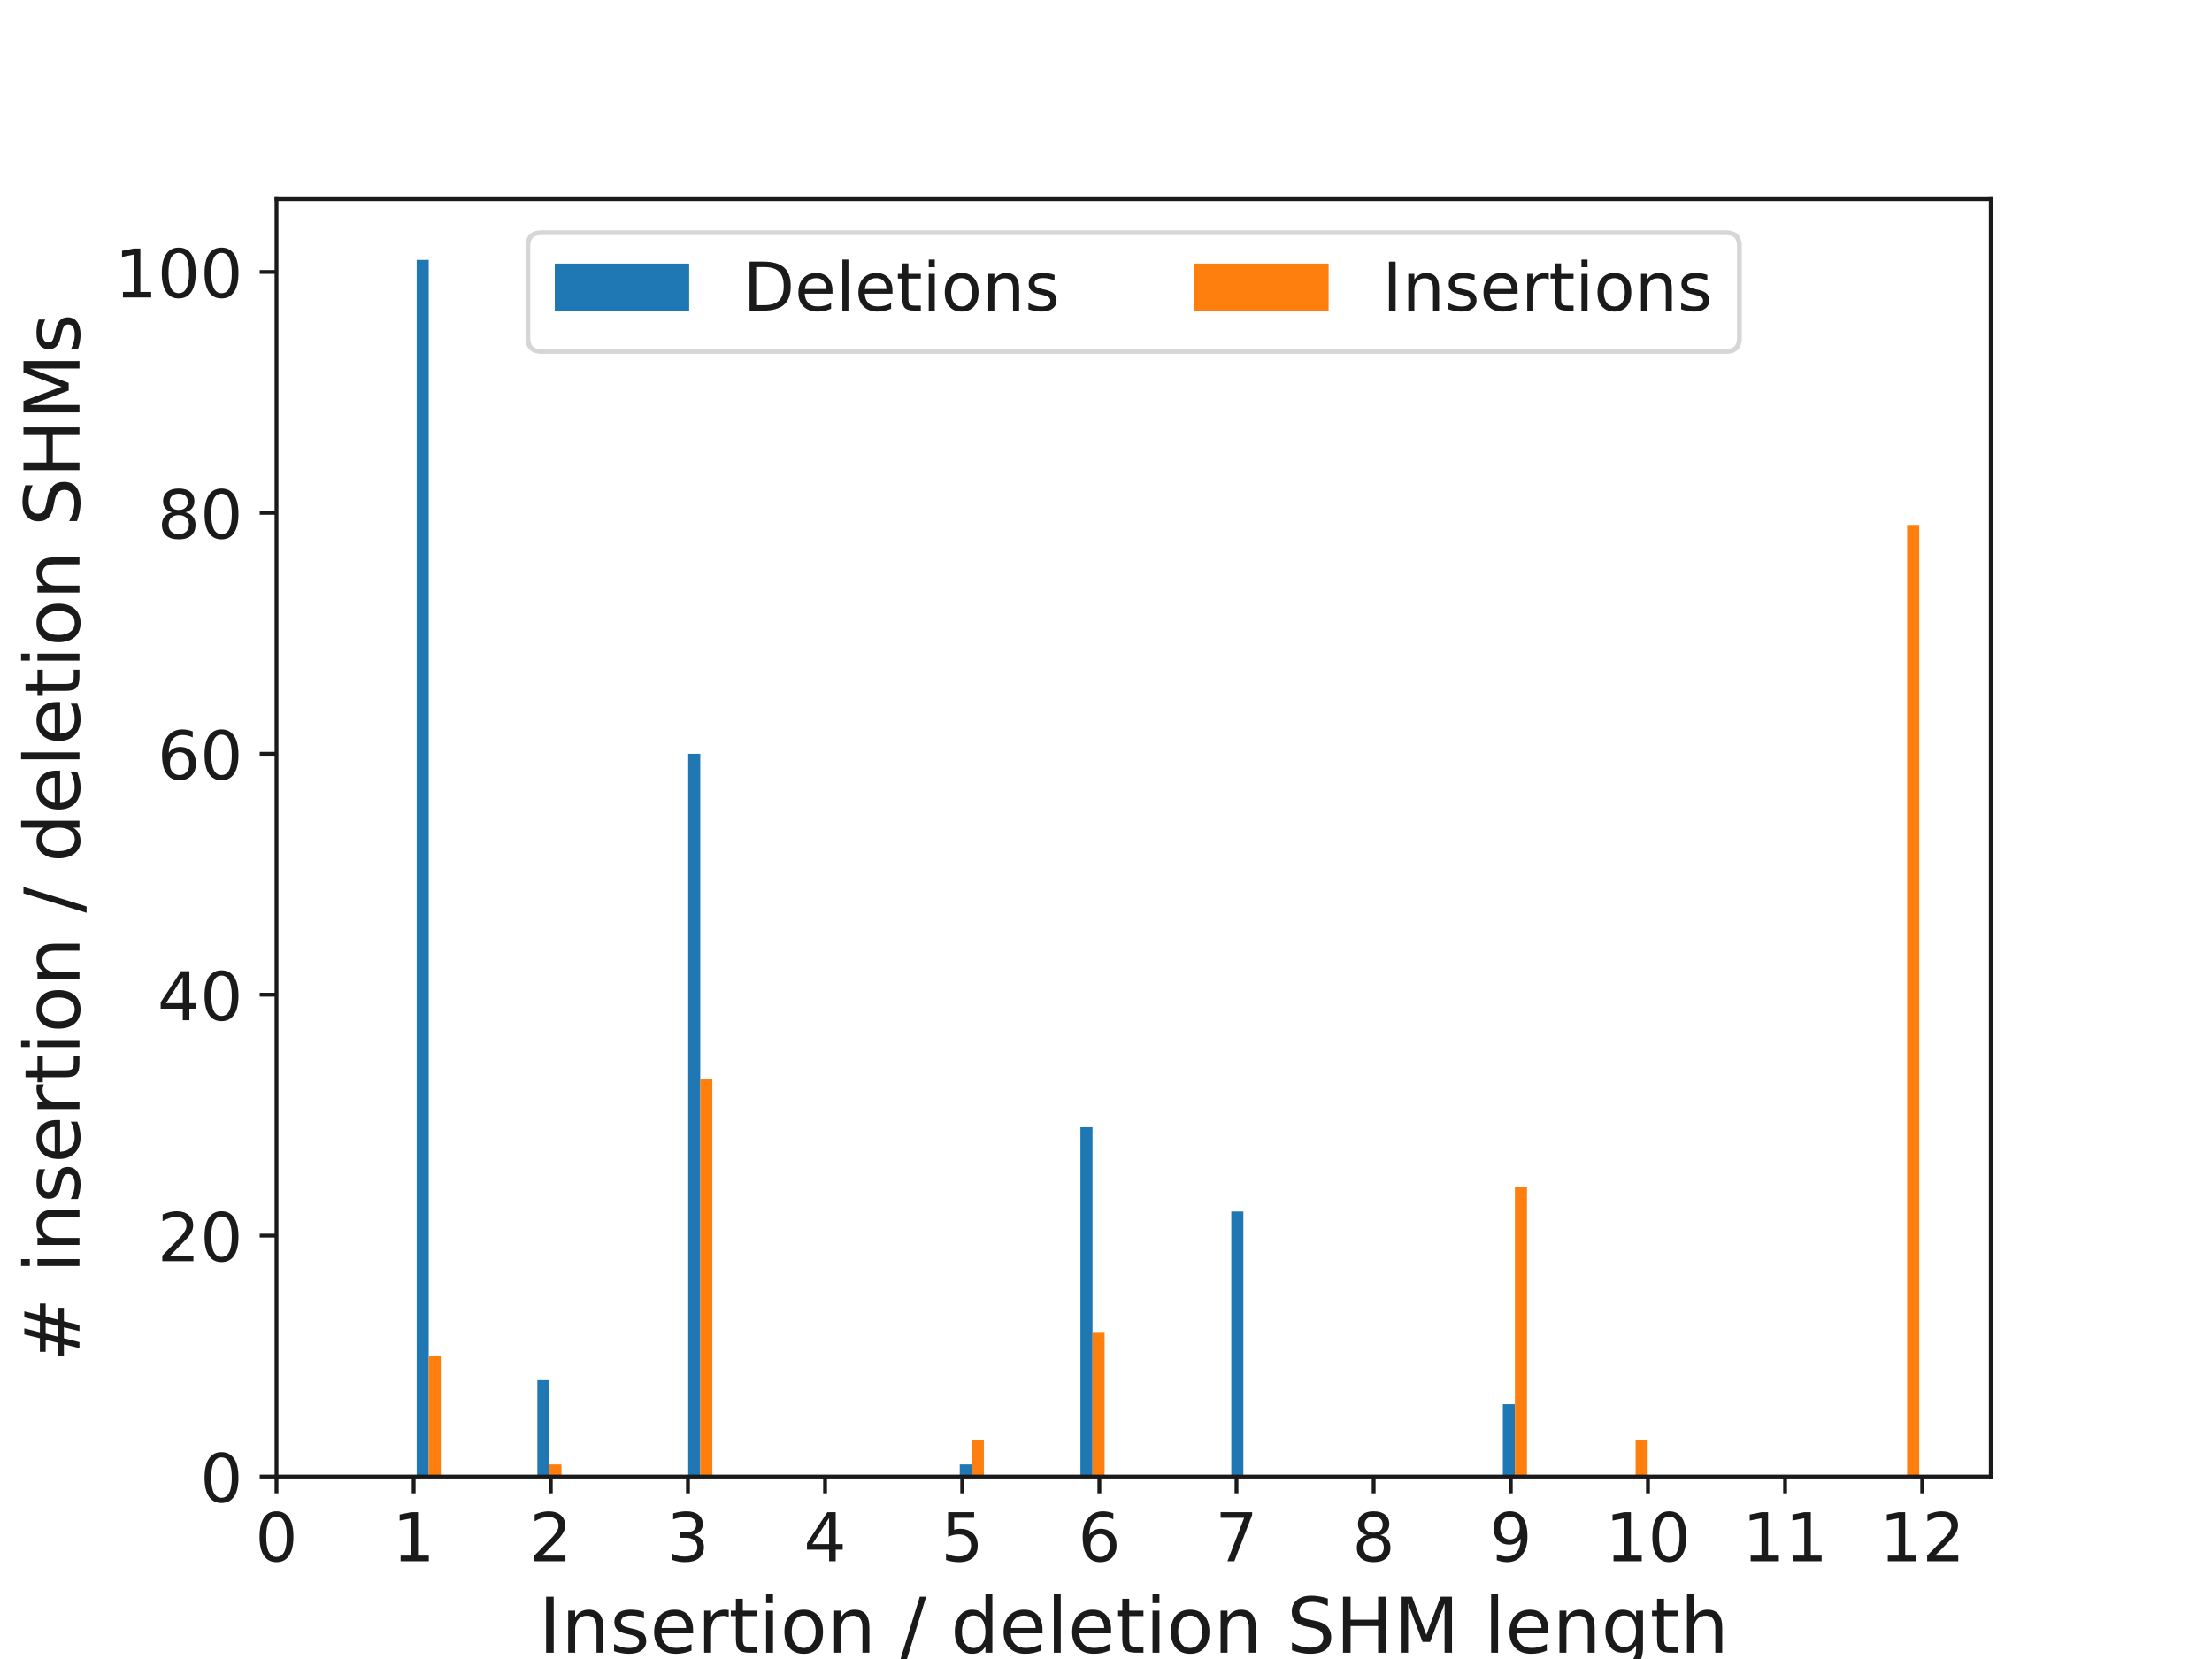 <?xml version="1.0" encoding="utf-8" standalone="no"?>
<!DOCTYPE svg PUBLIC "-//W3C//DTD SVG 1.1//EN"
  "http://www.w3.org/Graphics/SVG/1.1/DTD/svg11.dtd">
<!-- Created with matplotlib (http://matplotlib.org/) -->
<svg height="345.6pt" version="1.1" viewBox="0 0 460.8 345.6" width="460.8pt" xmlns="http://www.w3.org/2000/svg" xmlns:xlink="http://www.w3.org/1999/xlink">
 <defs>
  <style type="text/css">
*{stroke-linecap:butt;stroke-linejoin:round;}
  </style>
 </defs>
 <g id="figure_1">
  <g id="patch_1">
   <path d="M 0 345.6 
L 460.8 345.6 
L 460.8 0 
L 0 0 
z
" style="fill:#ffffff;"/>
  </g>
  <g id="axes_1">
   <g id="patch_2">
    <path d="M 57.6 307.584 
L 414.72 307.584 
L 414.72 41.472 
L 57.6 41.472 
z
" style="fill:#ffffff;"/>
   </g>
   <g id="patch_3">
    <path clip-path="url(#p16de347333)" d="M 86.798 307.584 
L 89.312 307.584 
L 89.312 54.144 
L 86.798 54.144 
z
" style="fill:#1f77b4;"/>
   </g>
   <g id="patch_4">
    <path clip-path="url(#p16de347333)" d="M 93.083 307.584 
L 95.598 307.584 
L 95.598 307.584 
L 93.083 307.584 
z
" style="fill:#1f77b4;"/>
   </g>
   <g id="patch_5">
    <path clip-path="url(#p16de347333)" d="M 99.369 307.584 
L 101.883 307.584 
L 101.883 307.584 
L 99.369 307.584 
z
" style="fill:#1f77b4;"/>
   </g>
   <g id="patch_6">
    <path clip-path="url(#p16de347333)" d="M 105.654 307.584 
L 108.168 307.584 
L 108.168 307.584 
L 105.654 307.584 
z
" style="fill:#1f77b4;"/>
   </g>
   <g id="patch_7">
    <path clip-path="url(#p16de347333)" d="M 111.939 307.584 
L 114.454 307.584 
L 114.454 287.51 
L 111.939 287.51 
z
" style="fill:#1f77b4;"/>
   </g>
   <g id="patch_8">
    <path clip-path="url(#p16de347333)" d="M 118.225 307.584 
L 120.739 307.584 
L 120.739 307.584 
L 118.225 307.584 
z
" style="fill:#1f77b4;"/>
   </g>
   <g id="patch_9">
    <path clip-path="url(#p16de347333)" d="M 124.51 307.584 
L 127.024 307.584 
L 127.024 307.584 
L 124.51 307.584 
z
" style="fill:#1f77b4;"/>
   </g>
   <g id="patch_10">
    <path clip-path="url(#p16de347333)" d="M 130.795 307.584 
L 133.309 307.584 
L 133.309 307.584 
L 130.795 307.584 
z
" style="fill:#1f77b4;"/>
   </g>
   <g id="patch_11">
    <path clip-path="url(#p16de347333)" d="M 137.081 307.584 
L 139.595 307.584 
L 139.595 307.584 
L 137.081 307.584 
z
" style="fill:#1f77b4;"/>
   </g>
   <g id="patch_12">
    <path clip-path="url(#p16de347333)" d="M 143.366 307.584 
L 145.88 307.584 
L 145.88 157.026 
L 143.366 157.026 
z
" style="fill:#1f77b4;"/>
   </g>
   <g id="patch_13">
    <path clip-path="url(#p16de347333)" d="M 149.651 307.584 
L 152.165 307.584 
L 152.165 307.584 
L 149.651 307.584 
z
" style="fill:#1f77b4;"/>
   </g>
   <g id="patch_14">
    <path clip-path="url(#p16de347333)" d="M 155.937 307.584 
L 158.451 307.584 
L 158.451 307.584 
L 155.937 307.584 
z
" style="fill:#1f77b4;"/>
   </g>
   <g id="patch_15">
    <path clip-path="url(#p16de347333)" d="M 162.222 307.584 
L 164.736 307.584 
L 164.736 307.584 
L 162.222 307.584 
z
" style="fill:#1f77b4;"/>
   </g>
   <g id="patch_16">
    <path clip-path="url(#p16de347333)" d="M 168.507 307.584 
L 171.021 307.584 
L 171.021 307.584 
L 168.507 307.584 
z
" style="fill:#1f77b4;"/>
   </g>
   <g id="patch_17">
    <path clip-path="url(#p16de347333)" d="M 174.792 307.584 
L 177.307 307.584 
L 177.307 307.584 
L 174.792 307.584 
z
" style="fill:#1f77b4;"/>
   </g>
   <g id="patch_18">
    <path clip-path="url(#p16de347333)" d="M 181.078 307.584 
L 183.592 307.584 
L 183.592 307.584 
L 181.078 307.584 
z
" style="fill:#1f77b4;"/>
   </g>
   <g id="patch_19">
    <path clip-path="url(#p16de347333)" d="M 187.363 307.584 
L 189.877 307.584 
L 189.877 307.584 
L 187.363 307.584 
z
" style="fill:#1f77b4;"/>
   </g>
   <g id="patch_20">
    <path clip-path="url(#p16de347333)" d="M 193.648 307.584 
L 196.163 307.584 
L 196.163 307.584 
L 193.648 307.584 
z
" style="fill:#1f77b4;"/>
   </g>
   <g id="patch_21">
    <path clip-path="url(#p16de347333)" d="M 199.934 307.584 
L 202.448 307.584 
L 202.448 305.075 
L 199.934 305.075 
z
" style="fill:#1f77b4;"/>
   </g>
   <g id="patch_22">
    <path clip-path="url(#p16de347333)" d="M 206.219 307.584 
L 208.733 307.584 
L 208.733 307.584 
L 206.219 307.584 
z
" style="fill:#1f77b4;"/>
   </g>
   <g id="patch_23">
    <path clip-path="url(#p16de347333)" d="M 212.504 307.584 
L 215.018 307.584 
L 215.018 307.584 
L 212.504 307.584 
z
" style="fill:#1f77b4;"/>
   </g>
   <g id="patch_24">
    <path clip-path="url(#p16de347333)" d="M 218.79 307.584 
L 221.304 307.584 
L 221.304 307.584 
L 218.79 307.584 
z
" style="fill:#1f77b4;"/>
   </g>
   <g id="patch_25">
    <path clip-path="url(#p16de347333)" d="M 225.075 307.584 
L 227.589 307.584 
L 227.589 234.814 
L 225.075 234.814 
z
" style="fill:#1f77b4;"/>
   </g>
   <g id="patch_26">
    <path clip-path="url(#p16de347333)" d="M 231.36 307.584 
L 233.874 307.584 
L 233.874 307.584 
L 231.36 307.584 
z
" style="fill:#1f77b4;"/>
   </g>
   <g id="patch_27">
    <path clip-path="url(#p16de347333)" d="M 237.646 307.584 
L 240.16 307.584 
L 240.16 307.584 
L 237.646 307.584 
z
" style="fill:#1f77b4;"/>
   </g>
   <g id="patch_28">
    <path clip-path="url(#p16de347333)" d="M 243.931 307.584 
L 246.445 307.584 
L 246.445 307.584 
L 243.931 307.584 
z
" style="fill:#1f77b4;"/>
   </g>
   <g id="patch_29">
    <path clip-path="url(#p16de347333)" d="M 250.216 307.584 
L 252.73 307.584 
L 252.73 307.584 
L 250.216 307.584 
z
" style="fill:#1f77b4;"/>
   </g>
   <g id="patch_30">
    <path clip-path="url(#p16de347333)" d="M 256.502 307.584 
L 259.016 307.584 
L 259.016 252.379 
L 256.502 252.379 
z
" style="fill:#1f77b4;"/>
   </g>
   <g id="patch_31">
    <path clip-path="url(#p16de347333)" d="M 262.787 307.584 
L 265.301 307.584 
L 265.301 307.584 
L 262.787 307.584 
z
" style="fill:#1f77b4;"/>
   </g>
   <g id="patch_32">
    <path clip-path="url(#p16de347333)" d="M 269.072 307.584 
L 271.586 307.584 
L 271.586 307.584 
L 269.072 307.584 
z
" style="fill:#1f77b4;"/>
   </g>
   <g id="patch_33">
    <path clip-path="url(#p16de347333)" d="M 275.357 307.584 
L 277.872 307.584 
L 277.872 307.584 
L 275.357 307.584 
z
" style="fill:#1f77b4;"/>
   </g>
   <g id="patch_34">
    <path clip-path="url(#p16de347333)" d="M 281.643 307.584 
L 284.157 307.584 
L 284.157 307.584 
L 281.643 307.584 
z
" style="fill:#1f77b4;"/>
   </g>
   <g id="patch_35">
    <path clip-path="url(#p16de347333)" d="M 287.928 307.584 
L 290.442 307.584 
L 290.442 307.584 
L 287.928 307.584 
z
" style="fill:#1f77b4;"/>
   </g>
   <g id="patch_36">
    <path clip-path="url(#p16de347333)" d="M 294.213 307.584 
L 296.728 307.584 
L 296.728 307.584 
L 294.213 307.584 
z
" style="fill:#1f77b4;"/>
   </g>
   <g id="patch_37">
    <path clip-path="url(#p16de347333)" d="M 300.499 307.584 
L 303.013 307.584 
L 303.013 307.584 
L 300.499 307.584 
z
" style="fill:#1f77b4;"/>
   </g>
   <g id="patch_38">
    <path clip-path="url(#p16de347333)" d="M 306.784 307.584 
L 309.298 307.584 
L 309.298 307.584 
L 306.784 307.584 
z
" style="fill:#1f77b4;"/>
   </g>
   <g id="patch_39">
    <path clip-path="url(#p16de347333)" d="M 313.069 307.584 
L 315.583 307.584 
L 315.583 292.528 
L 313.069 292.528 
z
" style="fill:#1f77b4;"/>
   </g>
   <g id="patch_40">
    <path clip-path="url(#p16de347333)" d="M 319.355 307.584 
L 321.869 307.584 
L 321.869 307.584 
L 319.355 307.584 
z
" style="fill:#1f77b4;"/>
   </g>
   <g id="patch_41">
    <path clip-path="url(#p16de347333)" d="M 325.64 307.584 
L 328.154 307.584 
L 328.154 307.584 
L 325.64 307.584 
z
" style="fill:#1f77b4;"/>
   </g>
   <g id="patch_42">
    <path clip-path="url(#p16de347333)" d="M 331.925 307.584 
L 334.439 307.584 
L 334.439 307.584 
L 331.925 307.584 
z
" style="fill:#1f77b4;"/>
   </g>
   <g id="patch_43">
    <path clip-path="url(#p16de347333)" d="M 338.211 307.584 
L 340.725 307.584 
L 340.725 307.584 
L 338.211 307.584 
z
" style="fill:#1f77b4;"/>
   </g>
   <g id="patch_44">
    <path clip-path="url(#p16de347333)" d="M 344.496 307.584 
L 347.01 307.584 
L 347.01 307.584 
L 344.496 307.584 
z
" style="fill:#1f77b4;"/>
   </g>
   <g id="patch_45">
    <path clip-path="url(#p16de347333)" d="M 350.781 307.584 
L 353.295 307.584 
L 353.295 307.584 
L 350.781 307.584 
z
" style="fill:#1f77b4;"/>
   </g>
   <g id="patch_46">
    <path clip-path="url(#p16de347333)" d="M 357.067 307.584 
L 359.581 307.584 
L 359.581 307.584 
L 357.067 307.584 
z
" style="fill:#1f77b4;"/>
   </g>
   <g id="patch_47">
    <path clip-path="url(#p16de347333)" d="M 363.352 307.584 
L 365.866 307.584 
L 365.866 307.584 
L 363.352 307.584 
z
" style="fill:#1f77b4;"/>
   </g>
   <g id="patch_48">
    <path clip-path="url(#p16de347333)" d="M 369.637 307.584 
L 372.151 307.584 
L 372.151 307.584 
L 369.637 307.584 
z
" style="fill:#1f77b4;"/>
   </g>
   <g id="patch_49">
    <path clip-path="url(#p16de347333)" d="M 375.922 307.584 
L 378.437 307.584 
L 378.437 307.584 
L 375.922 307.584 
z
" style="fill:#1f77b4;"/>
   </g>
   <g id="patch_50">
    <path clip-path="url(#p16de347333)" d="M 382.208 307.584 
L 384.722 307.584 
L 384.722 307.584 
L 382.208 307.584 
z
" style="fill:#1f77b4;"/>
   </g>
   <g id="patch_51">
    <path clip-path="url(#p16de347333)" d="M 388.493 307.584 
L 391.007 307.584 
L 391.007 307.584 
L 388.493 307.584 
z
" style="fill:#1f77b4;"/>
   </g>
   <g id="patch_52">
    <path clip-path="url(#p16de347333)" d="M 394.778 307.584 
L 397.293 307.584 
L 397.293 307.584 
L 394.778 307.584 
z
" style="fill:#1f77b4;"/>
   </g>
   <g id="patch_53">
    <path clip-path="url(#p16de347333)" d="M 89.312 307.584 
L 91.826 307.584 
L 91.826 282.491 
L 89.312 282.491 
z
" style="fill:#ff7f0e;"/>
   </g>
   <g id="patch_54">
    <path clip-path="url(#p16de347333)" d="M 95.598 307.584 
L 98.112 307.584 
L 98.112 307.584 
L 95.598 307.584 
z
" style="fill:#ff7f0e;"/>
   </g>
   <g id="patch_55">
    <path clip-path="url(#p16de347333)" d="M 101.883 307.584 
L 104.397 307.584 
L 104.397 307.584 
L 101.883 307.584 
z
" style="fill:#ff7f0e;"/>
   </g>
   <g id="patch_56">
    <path clip-path="url(#p16de347333)" d="M 108.168 307.584 
L 110.682 307.584 
L 110.682 307.584 
L 108.168 307.584 
z
" style="fill:#ff7f0e;"/>
   </g>
   <g id="patch_57">
    <path clip-path="url(#p16de347333)" d="M 114.454 307.584 
L 116.968 307.584 
L 116.968 305.075 
L 114.454 305.075 
z
" style="fill:#ff7f0e;"/>
   </g>
   <g id="patch_58">
    <path clip-path="url(#p16de347333)" d="M 120.739 307.584 
L 123.253 307.584 
L 123.253 307.584 
L 120.739 307.584 
z
" style="fill:#ff7f0e;"/>
   </g>
   <g id="patch_59">
    <path clip-path="url(#p16de347333)" d="M 127.024 307.584 
L 129.538 307.584 
L 129.538 307.584 
L 127.024 307.584 
z
" style="fill:#ff7f0e;"/>
   </g>
   <g id="patch_60">
    <path clip-path="url(#p16de347333)" d="M 133.309 307.584 
L 135.824 307.584 
L 135.824 307.584 
L 133.309 307.584 
z
" style="fill:#ff7f0e;"/>
   </g>
   <g id="patch_61">
    <path clip-path="url(#p16de347333)" d="M 139.595 307.584 
L 142.109 307.584 
L 142.109 307.584 
L 139.595 307.584 
z
" style="fill:#ff7f0e;"/>
   </g>
   <g id="patch_62">
    <path clip-path="url(#p16de347333)" d="M 145.88 307.584 
L 148.394 307.584 
L 148.394 224.777 
L 145.88 224.777 
z
" style="fill:#ff7f0e;"/>
   </g>
   <g id="patch_63">
    <path clip-path="url(#p16de347333)" d="M 152.165 307.584 
L 154.68 307.584 
L 154.68 307.584 
L 152.165 307.584 
z
" style="fill:#ff7f0e;"/>
   </g>
   <g id="patch_64">
    <path clip-path="url(#p16de347333)" d="M 158.451 307.584 
L 160.965 307.584 
L 160.965 307.584 
L 158.451 307.584 
z
" style="fill:#ff7f0e;"/>
   </g>
   <g id="patch_65">
    <path clip-path="url(#p16de347333)" d="M 164.736 307.584 
L 167.25 307.584 
L 167.25 307.584 
L 164.736 307.584 
z
" style="fill:#ff7f0e;"/>
   </g>
   <g id="patch_66">
    <path clip-path="url(#p16de347333)" d="M 171.021 307.584 
L 173.535 307.584 
L 173.535 307.584 
L 171.021 307.584 
z
" style="fill:#ff7f0e;"/>
   </g>
   <g id="patch_67">
    <path clip-path="url(#p16de347333)" d="M 177.307 307.584 
L 179.821 307.584 
L 179.821 307.584 
L 177.307 307.584 
z
" style="fill:#ff7f0e;"/>
   </g>
   <g id="patch_68">
    <path clip-path="url(#p16de347333)" d="M 183.592 307.584 
L 186.106 307.584 
L 186.106 307.584 
L 183.592 307.584 
z
" style="fill:#ff7f0e;"/>
   </g>
   <g id="patch_69">
    <path clip-path="url(#p16de347333)" d="M 189.877 307.584 
L 192.391 307.584 
L 192.391 307.584 
L 189.877 307.584 
z
" style="fill:#ff7f0e;"/>
   </g>
   <g id="patch_70">
    <path clip-path="url(#p16de347333)" d="M 196.163 307.584 
L 198.677 307.584 
L 198.677 307.584 
L 196.163 307.584 
z
" style="fill:#ff7f0e;"/>
   </g>
   <g id="patch_71">
    <path clip-path="url(#p16de347333)" d="M 202.448 307.584 
L 204.962 307.584 
L 204.962 300.056 
L 202.448 300.056 
z
" style="fill:#ff7f0e;"/>
   </g>
   <g id="patch_72">
    <path clip-path="url(#p16de347333)" d="M 208.733 307.584 
L 211.247 307.584 
L 211.247 307.584 
L 208.733 307.584 
z
" style="fill:#ff7f0e;"/>
   </g>
   <g id="patch_73">
    <path clip-path="url(#p16de347333)" d="M 215.018 307.584 
L 217.533 307.584 
L 217.533 307.584 
L 215.018 307.584 
z
" style="fill:#ff7f0e;"/>
   </g>
   <g id="patch_74">
    <path clip-path="url(#p16de347333)" d="M 221.304 307.584 
L 223.818 307.584 
L 223.818 307.584 
L 221.304 307.584 
z
" style="fill:#ff7f0e;"/>
   </g>
   <g id="patch_75">
    <path clip-path="url(#p16de347333)" d="M 227.589 307.584 
L 230.103 307.584 
L 230.103 277.472 
L 227.589 277.472 
z
" style="fill:#ff7f0e;"/>
   </g>
   <g id="patch_76">
    <path clip-path="url(#p16de347333)" d="M 233.874 307.584 
L 236.389 307.584 
L 236.389 307.584 
L 233.874 307.584 
z
" style="fill:#ff7f0e;"/>
   </g>
   <g id="patch_77">
    <path clip-path="url(#p16de347333)" d="M 240.16 307.584 
L 242.674 307.584 
L 242.674 307.584 
L 240.16 307.584 
z
" style="fill:#ff7f0e;"/>
   </g>
   <g id="patch_78">
    <path clip-path="url(#p16de347333)" d="M 246.445 307.584 
L 248.959 307.584 
L 248.959 307.584 
L 246.445 307.584 
z
" style="fill:#ff7f0e;"/>
   </g>
   <g id="patch_79">
    <path clip-path="url(#p16de347333)" d="M 252.73 307.584 
L 255.244 307.584 
L 255.244 307.584 
L 252.73 307.584 
z
" style="fill:#ff7f0e;"/>
   </g>
   <g id="patch_80">
    <path clip-path="url(#p16de347333)" d="M 259.016 307.584 
L 261.53 307.584 
L 261.53 307.584 
L 259.016 307.584 
z
" style="fill:#ff7f0e;"/>
   </g>
   <g id="patch_81">
    <path clip-path="url(#p16de347333)" d="M 265.301 307.584 
L 267.815 307.584 
L 267.815 307.584 
L 265.301 307.584 
z
" style="fill:#ff7f0e;"/>
   </g>
   <g id="patch_82">
    <path clip-path="url(#p16de347333)" d="M 271.586 307.584 
L 274.1 307.584 
L 274.1 307.584 
L 271.586 307.584 
z
" style="fill:#ff7f0e;"/>
   </g>
   <g id="patch_83">
    <path clip-path="url(#p16de347333)" d="M 277.872 307.584 
L 280.386 307.584 
L 280.386 307.584 
L 277.872 307.584 
z
" style="fill:#ff7f0e;"/>
   </g>
   <g id="patch_84">
    <path clip-path="url(#p16de347333)" d="M 284.157 307.584 
L 286.671 307.584 
L 286.671 307.584 
L 284.157 307.584 
z
" style="fill:#ff7f0e;"/>
   </g>
   <g id="patch_85">
    <path clip-path="url(#p16de347333)" d="M 290.442 307.584 
L 292.956 307.584 
L 292.956 307.584 
L 290.442 307.584 
z
" style="fill:#ff7f0e;"/>
   </g>
   <g id="patch_86">
    <path clip-path="url(#p16de347333)" d="M 296.728 307.584 
L 299.242 307.584 
L 299.242 307.584 
L 296.728 307.584 
z
" style="fill:#ff7f0e;"/>
   </g>
   <g id="patch_87">
    <path clip-path="url(#p16de347333)" d="M 303.013 307.584 
L 305.527 307.584 
L 305.527 307.584 
L 303.013 307.584 
z
" style="fill:#ff7f0e;"/>
   </g>
   <g id="patch_88">
    <path clip-path="url(#p16de347333)" d="M 309.298 307.584 
L 311.812 307.584 
L 311.812 307.584 
L 309.298 307.584 
z
" style="fill:#ff7f0e;"/>
   </g>
   <g id="patch_89">
    <path clip-path="url(#p16de347333)" d="M 315.583 307.584 
L 318.098 307.584 
L 318.098 247.361 
L 315.583 247.361 
z
" style="fill:#ff7f0e;"/>
   </g>
   <g id="patch_90">
    <path clip-path="url(#p16de347333)" d="M 321.869 307.584 
L 324.383 307.584 
L 324.383 307.584 
L 321.869 307.584 
z
" style="fill:#ff7f0e;"/>
   </g>
   <g id="patch_91">
    <path clip-path="url(#p16de347333)" d="M 328.154 307.584 
L 330.668 307.584 
L 330.668 307.584 
L 328.154 307.584 
z
" style="fill:#ff7f0e;"/>
   </g>
   <g id="patch_92">
    <path clip-path="url(#p16de347333)" d="M 334.439 307.584 
L 336.954 307.584 
L 336.954 307.584 
L 334.439 307.584 
z
" style="fill:#ff7f0e;"/>
   </g>
   <g id="patch_93">
    <path clip-path="url(#p16de347333)" d="M 340.725 307.584 
L 343.239 307.584 
L 343.239 300.056 
L 340.725 300.056 
z
" style="fill:#ff7f0e;"/>
   </g>
   <g id="patch_94">
    <path clip-path="url(#p16de347333)" d="M 347.01 307.584 
L 349.524 307.584 
L 349.524 307.584 
L 347.01 307.584 
z
" style="fill:#ff7f0e;"/>
   </g>
   <g id="patch_95">
    <path clip-path="url(#p16de347333)" d="M 353.295 307.584 
L 355.809 307.584 
L 355.809 307.584 
L 353.295 307.584 
z
" style="fill:#ff7f0e;"/>
   </g>
   <g id="patch_96">
    <path clip-path="url(#p16de347333)" d="M 359.581 307.584 
L 362.095 307.584 
L 362.095 307.584 
L 359.581 307.584 
z
" style="fill:#ff7f0e;"/>
   </g>
   <g id="patch_97">
    <path clip-path="url(#p16de347333)" d="M 365.866 307.584 
L 368.38 307.584 
L 368.38 307.584 
L 365.866 307.584 
z
" style="fill:#ff7f0e;"/>
   </g>
   <g id="patch_98">
    <path clip-path="url(#p16de347333)" d="M 372.151 307.584 
L 374.665 307.584 
L 374.665 307.584 
L 372.151 307.584 
z
" style="fill:#ff7f0e;"/>
   </g>
   <g id="patch_99">
    <path clip-path="url(#p16de347333)" d="M 378.437 307.584 
L 380.951 307.584 
L 380.951 307.584 
L 378.437 307.584 
z
" style="fill:#ff7f0e;"/>
   </g>
   <g id="patch_100">
    <path clip-path="url(#p16de347333)" d="M 384.722 307.584 
L 387.236 307.584 
L 387.236 307.584 
L 384.722 307.584 
z
" style="fill:#ff7f0e;"/>
   </g>
   <g id="patch_101">
    <path clip-path="url(#p16de347333)" d="M 391.007 307.584 
L 393.521 307.584 
L 393.521 307.584 
L 391.007 307.584 
z
" style="fill:#ff7f0e;"/>
   </g>
   <g id="patch_102">
    <path clip-path="url(#p16de347333)" d="M 397.293 307.584 
L 399.807 307.584 
L 399.807 109.349 
L 397.293 109.349 
z
" style="fill:#ff7f0e;"/>
   </g>
   <g id="matplotlib.axis_1">
    <g id="xtick_1">
     <g id="line2d_1">
      <defs>
       <path d="M 0 0 
L 0 3.5 
" id="m379ff22029" style="stroke:#1a1a1a;stroke-width:0.8;"/>
      </defs>
      <g>
       <use style="fill:#1a1a1a;stroke:#1a1a1a;stroke-width:0.8;" x="57.6" xlink:href="#m379ff22029" y="307.584"/>
      </g>
     </g>
     <g id="text_1">
      <!-- 0 -->
      <defs>
       <path d="M 31.781 66.406 
Q 24.172 66.406 20.328 58.906 
Q 16.5 51.422 16.5 36.375 
Q 16.5 21.391 20.328 13.891 
Q 24.172 6.391 31.781 6.391 
Q 39.453 6.391 43.281 13.891 
Q 47.125 21.391 47.125 36.375 
Q 47.125 51.422 43.281 58.906 
Q 39.453 66.406 31.781 66.406 
z
M 31.781 74.219 
Q 44.047 74.219 50.516 64.516 
Q 56.984 54.828 56.984 36.375 
Q 56.984 17.969 50.516 8.266 
Q 44.047 -1.422 31.781 -1.422 
Q 19.531 -1.422 13.062 8.266 
Q 6.594 17.969 6.594 36.375 
Q 6.594 54.828 13.062 64.516 
Q 19.531 74.219 31.781 74.219 
z
" id="DejaVuSans-30"/>
      </defs>
      <g style="fill:#1a1a1a;" transform="translate(53.146 325.222)scale(0.14 -0.14)">
       <use xlink:href="#DejaVuSans-30"/>
      </g>
     </g>
    </g>
    <g id="xtick_2">
     <g id="line2d_2">
      <g>
       <use style="fill:#1a1a1a;stroke:#1a1a1a;stroke-width:0.8;" x="86.17" xlink:href="#m379ff22029" y="307.584"/>
      </g>
     </g>
     <g id="text_2">
      <!-- 1 -->
      <defs>
       <path d="M 12.406 8.297 
L 28.516 8.297 
L 28.516 63.922 
L 10.984 60.406 
L 10.984 69.391 
L 28.422 72.906 
L 38.281 72.906 
L 38.281 8.297 
L 54.391 8.297 
L 54.391 0 
L 12.406 0 
z
" id="DejaVuSans-31"/>
      </defs>
      <g style="fill:#1a1a1a;" transform="translate(81.716 325.222)scale(0.14 -0.14)">
       <use xlink:href="#DejaVuSans-31"/>
      </g>
     </g>
    </g>
    <g id="xtick_3">
     <g id="line2d_3">
      <g>
       <use style="fill:#1a1a1a;stroke:#1a1a1a;stroke-width:0.8;" x="114.739" xlink:href="#m379ff22029" y="307.584"/>
      </g>
     </g>
     <g id="text_3">
      <!-- 2 -->
      <defs>
       <path d="M 19.188 8.297 
L 53.609 8.297 
L 53.609 0 
L 7.328 0 
L 7.328 8.297 
Q 12.938 14.109 22.625 23.891 
Q 32.328 33.688 34.812 36.531 
Q 39.547 41.844 41.422 45.531 
Q 43.312 49.219 43.312 52.781 
Q 43.312 58.594 39.234 62.25 
Q 35.156 65.922 28.609 65.922 
Q 23.969 65.922 18.812 64.312 
Q 13.672 62.703 7.812 59.422 
L 7.812 69.391 
Q 13.766 71.781 18.938 73 
Q 24.125 74.219 28.422 74.219 
Q 39.75 74.219 46.484 68.547 
Q 53.219 62.891 53.219 53.422 
Q 53.219 48.922 51.531 44.891 
Q 49.859 40.875 45.406 35.406 
Q 44.188 33.984 37.641 27.219 
Q 31.109 20.453 19.188 8.297 
z
" id="DejaVuSans-32"/>
      </defs>
      <g style="fill:#1a1a1a;" transform="translate(110.285 325.222)scale(0.14 -0.14)">
       <use xlink:href="#DejaVuSans-32"/>
      </g>
     </g>
    </g>
    <g id="xtick_4">
     <g id="line2d_4">
      <g>
       <use style="fill:#1a1a1a;stroke:#1a1a1a;stroke-width:0.8;" x="143.309" xlink:href="#m379ff22029" y="307.584"/>
      </g>
     </g>
     <g id="text_4">
      <!-- 3 -->
      <defs>
       <path d="M 40.578 39.312 
Q 47.656 37.797 51.625 33 
Q 55.609 28.219 55.609 21.188 
Q 55.609 10.406 48.188 4.484 
Q 40.766 -1.422 27.094 -1.422 
Q 22.516 -1.422 17.656 -0.516 
Q 12.797 0.391 7.625 2.203 
L 7.625 11.719 
Q 11.719 9.328 16.594 8.109 
Q 21.484 6.891 26.812 6.891 
Q 36.078 6.891 40.938 10.547 
Q 45.797 14.203 45.797 21.188 
Q 45.797 27.641 41.281 31.266 
Q 36.766 34.906 28.719 34.906 
L 20.219 34.906 
L 20.219 43.016 
L 29.109 43.016 
Q 36.375 43.016 40.234 45.922 
Q 44.094 48.828 44.094 54.297 
Q 44.094 59.906 40.109 62.906 
Q 36.141 65.922 28.719 65.922 
Q 24.656 65.922 20.016 65.031 
Q 15.375 64.156 9.812 62.312 
L 9.812 71.094 
Q 15.438 72.656 20.344 73.438 
Q 25.25 74.219 29.594 74.219 
Q 40.828 74.219 47.359 69.109 
Q 53.906 64.016 53.906 55.328 
Q 53.906 49.266 50.438 45.094 
Q 46.969 40.922 40.578 39.312 
z
" id="DejaVuSans-33"/>
      </defs>
      <g style="fill:#1a1a1a;" transform="translate(138.855 325.222)scale(0.14 -0.14)">
       <use xlink:href="#DejaVuSans-33"/>
      </g>
     </g>
    </g>
    <g id="xtick_5">
     <g id="line2d_5">
      <g>
       <use style="fill:#1a1a1a;stroke:#1a1a1a;stroke-width:0.8;" x="171.878" xlink:href="#m379ff22029" y="307.584"/>
      </g>
     </g>
     <g id="text_5">
      <!-- 4 -->
      <defs>
       <path d="M 37.797 64.312 
L 12.891 25.391 
L 37.797 25.391 
z
M 35.203 72.906 
L 47.609 72.906 
L 47.609 25.391 
L 58.016 25.391 
L 58.016 17.188 
L 47.609 17.188 
L 47.609 0 
L 37.797 0 
L 37.797 17.188 
L 4.891 17.188 
L 4.891 26.703 
z
" id="DejaVuSans-34"/>
      </defs>
      <g style="fill:#1a1a1a;" transform="translate(167.425 325.222)scale(0.14 -0.14)">
       <use xlink:href="#DejaVuSans-34"/>
      </g>
     </g>
    </g>
    <g id="xtick_6">
     <g id="line2d_6">
      <g>
       <use style="fill:#1a1a1a;stroke:#1a1a1a;stroke-width:0.8;" x="200.448" xlink:href="#m379ff22029" y="307.584"/>
      </g>
     </g>
     <g id="text_6">
      <!-- 5 -->
      <defs>
       <path d="M 10.797 72.906 
L 49.516 72.906 
L 49.516 64.594 
L 19.828 64.594 
L 19.828 46.734 
Q 21.969 47.469 24.109 47.828 
Q 26.266 48.188 28.422 48.188 
Q 40.625 48.188 47.75 41.5 
Q 54.891 34.812 54.891 23.391 
Q 54.891 11.625 47.562 5.094 
Q 40.234 -1.422 26.906 -1.422 
Q 22.312 -1.422 17.547 -0.641 
Q 12.797 0.141 7.719 1.703 
L 7.719 11.625 
Q 12.109 9.234 16.797 8.062 
Q 21.484 6.891 26.703 6.891 
Q 35.156 6.891 40.078 11.328 
Q 45.016 15.766 45.016 23.391 
Q 45.016 31 40.078 35.438 
Q 35.156 39.891 26.703 39.891 
Q 22.75 39.891 18.812 39.016 
Q 14.891 38.141 10.797 36.281 
z
" id="DejaVuSans-35"/>
      </defs>
      <g style="fill:#1a1a1a;" transform="translate(195.994 325.222)scale(0.14 -0.14)">
       <use xlink:href="#DejaVuSans-35"/>
      </g>
     </g>
    </g>
    <g id="xtick_7">
     <g id="line2d_7">
      <g>
       <use style="fill:#1a1a1a;stroke:#1a1a1a;stroke-width:0.8;" x="229.018" xlink:href="#m379ff22029" y="307.584"/>
      </g>
     </g>
     <g id="text_7">
      <!-- 6 -->
      <defs>
       <path d="M 33.016 40.375 
Q 26.375 40.375 22.484 35.828 
Q 18.609 31.297 18.609 23.391 
Q 18.609 15.531 22.484 10.953 
Q 26.375 6.391 33.016 6.391 
Q 39.656 6.391 43.531 10.953 
Q 47.406 15.531 47.406 23.391 
Q 47.406 31.297 43.531 35.828 
Q 39.656 40.375 33.016 40.375 
z
M 52.594 71.297 
L 52.594 62.312 
Q 48.875 64.062 45.094 64.984 
Q 41.312 65.922 37.594 65.922 
Q 27.828 65.922 22.672 59.328 
Q 17.531 52.734 16.797 39.406 
Q 19.672 43.656 24.016 45.922 
Q 28.375 48.188 33.594 48.188 
Q 44.578 48.188 50.953 41.516 
Q 57.328 34.859 57.328 23.391 
Q 57.328 12.156 50.688 5.359 
Q 44.047 -1.422 33.016 -1.422 
Q 20.359 -1.422 13.672 8.266 
Q 6.984 17.969 6.984 36.375 
Q 6.984 53.656 15.188 63.938 
Q 23.391 74.219 37.203 74.219 
Q 40.922 74.219 44.703 73.484 
Q 48.484 72.75 52.594 71.297 
z
" id="DejaVuSans-36"/>
      </defs>
      <g style="fill:#1a1a1a;" transform="translate(224.564 325.222)scale(0.14 -0.14)">
       <use xlink:href="#DejaVuSans-36"/>
      </g>
     </g>
    </g>
    <g id="xtick_8">
     <g id="line2d_8">
      <g>
       <use style="fill:#1a1a1a;stroke:#1a1a1a;stroke-width:0.8;" x="257.587" xlink:href="#m379ff22029" y="307.584"/>
      </g>
     </g>
     <g id="text_8">
      <!-- 7 -->
      <defs>
       <path d="M 8.203 72.906 
L 55.078 72.906 
L 55.078 68.703 
L 28.609 0 
L 18.312 0 
L 43.219 64.594 
L 8.203 64.594 
z
" id="DejaVuSans-37"/>
      </defs>
      <g style="fill:#1a1a1a;" transform="translate(253.133 325.222)scale(0.14 -0.14)">
       <use xlink:href="#DejaVuSans-37"/>
      </g>
     </g>
    </g>
    <g id="xtick_9">
     <g id="line2d_9">
      <g>
       <use style="fill:#1a1a1a;stroke:#1a1a1a;stroke-width:0.8;" x="286.157" xlink:href="#m379ff22029" y="307.584"/>
      </g>
     </g>
     <g id="text_9">
      <!-- 8 -->
      <defs>
       <path d="M 31.781 34.625 
Q 24.75 34.625 20.719 30.859 
Q 16.703 27.094 16.703 20.516 
Q 16.703 13.922 20.719 10.156 
Q 24.75 6.391 31.781 6.391 
Q 38.812 6.391 42.859 10.172 
Q 46.922 13.969 46.922 20.516 
Q 46.922 27.094 42.891 30.859 
Q 38.875 34.625 31.781 34.625 
z
M 21.922 38.812 
Q 15.578 40.375 12.031 44.719 
Q 8.5 49.078 8.5 55.328 
Q 8.5 64.062 14.719 69.141 
Q 20.953 74.219 31.781 74.219 
Q 42.672 74.219 48.875 69.141 
Q 55.078 64.062 55.078 55.328 
Q 55.078 49.078 51.531 44.719 
Q 48 40.375 41.703 38.812 
Q 48.828 37.156 52.797 32.312 
Q 56.781 27.484 56.781 20.516 
Q 56.781 9.906 50.312 4.234 
Q 43.844 -1.422 31.781 -1.422 
Q 19.734 -1.422 13.25 4.234 
Q 6.781 9.906 6.781 20.516 
Q 6.781 27.484 10.781 32.312 
Q 14.797 37.156 21.922 38.812 
z
M 18.312 54.391 
Q 18.312 48.734 21.844 45.562 
Q 25.391 42.391 31.781 42.391 
Q 38.141 42.391 41.719 45.562 
Q 45.312 48.734 45.312 54.391 
Q 45.312 60.062 41.719 63.234 
Q 38.141 66.406 31.781 66.406 
Q 25.391 66.406 21.844 63.234 
Q 18.312 60.062 18.312 54.391 
z
" id="DejaVuSans-38"/>
      </defs>
      <g style="fill:#1a1a1a;" transform="translate(281.703 325.222)scale(0.14 -0.14)">
       <use xlink:href="#DejaVuSans-38"/>
      </g>
     </g>
    </g>
    <g id="xtick_10">
     <g id="line2d_10">
      <g>
       <use style="fill:#1a1a1a;stroke:#1a1a1a;stroke-width:0.8;" x="314.726" xlink:href="#m379ff22029" y="307.584"/>
      </g>
     </g>
     <g id="text_10">
      <!-- 9 -->
      <defs>
       <path d="M 10.984 1.516 
L 10.984 10.5 
Q 14.703 8.734 18.5 7.812 
Q 22.312 6.891 25.984 6.891 
Q 35.75 6.891 40.891 13.453 
Q 46.047 20.016 46.781 33.406 
Q 43.953 29.203 39.594 26.953 
Q 35.25 24.703 29.984 24.703 
Q 19.047 24.703 12.672 31.312 
Q 6.297 37.938 6.297 49.422 
Q 6.297 60.641 12.938 67.422 
Q 19.578 74.219 30.609 74.219 
Q 43.266 74.219 49.922 64.516 
Q 56.594 54.828 56.594 36.375 
Q 56.594 19.141 48.406 8.859 
Q 40.234 -1.422 26.422 -1.422 
Q 22.703 -1.422 18.891 -0.688 
Q 15.094 0.047 10.984 1.516 
z
M 30.609 32.422 
Q 37.25 32.422 41.125 36.953 
Q 45.016 41.5 45.016 49.422 
Q 45.016 57.281 41.125 61.844 
Q 37.25 66.406 30.609 66.406 
Q 23.969 66.406 20.094 61.844 
Q 16.219 57.281 16.219 49.422 
Q 16.219 41.5 20.094 36.953 
Q 23.969 32.422 30.609 32.422 
z
" id="DejaVuSans-39"/>
      </defs>
      <g style="fill:#1a1a1a;" transform="translate(310.273 325.222)scale(0.14 -0.14)">
       <use xlink:href="#DejaVuSans-39"/>
      </g>
     </g>
    </g>
    <g id="xtick_11">
     <g id="line2d_11">
      <g>
       <use style="fill:#1a1a1a;stroke:#1a1a1a;stroke-width:0.8;" x="343.296" xlink:href="#m379ff22029" y="307.584"/>
      </g>
     </g>
     <g id="text_11">
      <!-- 10 -->
      <g style="fill:#1a1a1a;" transform="translate(334.389 325.222)scale(0.14 -0.14)">
       <use xlink:href="#DejaVuSans-31"/>
       <use x="63.623" xlink:href="#DejaVuSans-30"/>
      </g>
     </g>
    </g>
    <g id="xtick_12">
     <g id="line2d_12">
      <g>
       <use style="fill:#1a1a1a;stroke:#1a1a1a;stroke-width:0.8;" x="371.866" xlink:href="#m379ff22029" y="307.584"/>
      </g>
     </g>
     <g id="text_12">
      <!-- 11 -->
      <g style="fill:#1a1a1a;" transform="translate(362.958 325.222)scale(0.14 -0.14)">
       <use xlink:href="#DejaVuSans-31"/>
       <use x="63.623" xlink:href="#DejaVuSans-31"/>
      </g>
     </g>
    </g>
    <g id="xtick_13">
     <g id="line2d_13">
      <g>
       <use style="fill:#1a1a1a;stroke:#1a1a1a;stroke-width:0.8;" x="400.435" xlink:href="#m379ff22029" y="307.584"/>
      </g>
     </g>
     <g id="text_13">
      <!-- 12 -->
      <g style="fill:#1a1a1a;" transform="translate(391.528 325.222)scale(0.14 -0.14)">
       <use xlink:href="#DejaVuSans-31"/>
       <use x="63.623" xlink:href="#DejaVuSans-32"/>
      </g>
     </g>
    </g>
    <g id="text_14">
     <!-- Insertion / deletion SHM length -->
     <defs>
      <path d="M 9.812 72.906 
L 19.672 72.906 
L 19.672 0 
L 9.812 0 
z
" id="DejaVuSans-49"/>
      <path d="M 54.891 33.016 
L 54.891 0 
L 45.906 0 
L 45.906 32.719 
Q 45.906 40.484 42.875 44.328 
Q 39.844 48.188 33.797 48.188 
Q 26.516 48.188 22.312 43.547 
Q 18.109 38.922 18.109 30.906 
L 18.109 0 
L 9.078 0 
L 9.078 54.688 
L 18.109 54.688 
L 18.109 46.188 
Q 21.344 51.125 25.703 53.562 
Q 30.078 56 35.797 56 
Q 45.219 56 50.047 50.172 
Q 54.891 44.344 54.891 33.016 
z
" id="DejaVuSans-6e"/>
      <path d="M 44.281 53.078 
L 44.281 44.578 
Q 40.484 46.531 36.375 47.5 
Q 32.281 48.484 27.875 48.484 
Q 21.188 48.484 17.844 46.438 
Q 14.5 44.391 14.5 40.281 
Q 14.5 37.156 16.891 35.375 
Q 19.281 33.594 26.516 31.984 
L 29.594 31.297 
Q 39.156 29.25 43.188 25.516 
Q 47.219 21.781 47.219 15.094 
Q 47.219 7.469 41.188 3.016 
Q 35.156 -1.422 24.609 -1.422 
Q 20.219 -1.422 15.453 -0.562 
Q 10.688 0.297 5.422 2 
L 5.422 11.281 
Q 10.406 8.688 15.234 7.391 
Q 20.062 6.109 24.812 6.109 
Q 31.156 6.109 34.562 8.281 
Q 37.984 10.453 37.984 14.406 
Q 37.984 18.062 35.516 20.016 
Q 33.062 21.969 24.703 23.781 
L 21.578 24.516 
Q 13.234 26.266 9.516 29.906 
Q 5.812 33.547 5.812 39.891 
Q 5.812 47.609 11.281 51.797 
Q 16.75 56 26.812 56 
Q 31.781 56 36.172 55.266 
Q 40.578 54.547 44.281 53.078 
z
" id="DejaVuSans-73"/>
      <path d="M 56.203 29.594 
L 56.203 25.203 
L 14.891 25.203 
Q 15.484 15.922 20.484 11.062 
Q 25.484 6.203 34.422 6.203 
Q 39.594 6.203 44.453 7.469 
Q 49.312 8.734 54.109 11.281 
L 54.109 2.781 
Q 49.266 0.734 44.188 -0.344 
Q 39.109 -1.422 33.891 -1.422 
Q 20.797 -1.422 13.156 6.188 
Q 5.516 13.812 5.516 26.812 
Q 5.516 40.234 12.766 48.109 
Q 20.016 56 32.328 56 
Q 43.359 56 49.781 48.891 
Q 56.203 41.797 56.203 29.594 
z
M 47.219 32.234 
Q 47.125 39.594 43.094 43.984 
Q 39.062 48.391 32.422 48.391 
Q 24.906 48.391 20.391 44.141 
Q 15.875 39.891 15.188 32.172 
z
" id="DejaVuSans-65"/>
      <path d="M 41.109 46.297 
Q 39.594 47.172 37.812 47.578 
Q 36.031 48 33.891 48 
Q 26.266 48 22.188 43.047 
Q 18.109 38.094 18.109 28.812 
L 18.109 0 
L 9.078 0 
L 9.078 54.688 
L 18.109 54.688 
L 18.109 46.188 
Q 20.953 51.172 25.484 53.578 
Q 30.031 56 36.531 56 
Q 37.453 56 38.578 55.875 
Q 39.703 55.766 41.062 55.516 
z
" id="DejaVuSans-72"/>
      <path d="M 18.312 70.219 
L 18.312 54.688 
L 36.812 54.688 
L 36.812 47.703 
L 18.312 47.703 
L 18.312 18.016 
Q 18.312 11.328 20.141 9.422 
Q 21.969 7.516 27.594 7.516 
L 36.812 7.516 
L 36.812 0 
L 27.594 0 
Q 17.188 0 13.234 3.875 
Q 9.281 7.766 9.281 18.016 
L 9.281 47.703 
L 2.688 47.703 
L 2.688 54.688 
L 9.281 54.688 
L 9.281 70.219 
z
" id="DejaVuSans-74"/>
      <path d="M 9.422 54.688 
L 18.406 54.688 
L 18.406 0 
L 9.422 0 
z
M 9.422 75.984 
L 18.406 75.984 
L 18.406 64.594 
L 9.422 64.594 
z
" id="DejaVuSans-69"/>
      <path d="M 30.609 48.391 
Q 23.391 48.391 19.188 42.75 
Q 14.984 37.109 14.984 27.297 
Q 14.984 17.484 19.156 11.844 
Q 23.344 6.203 30.609 6.203 
Q 37.797 6.203 41.984 11.859 
Q 46.188 17.531 46.188 27.297 
Q 46.188 37.016 41.984 42.703 
Q 37.797 48.391 30.609 48.391 
z
M 30.609 56 
Q 42.328 56 49.016 48.375 
Q 55.719 40.766 55.719 27.297 
Q 55.719 13.875 49.016 6.219 
Q 42.328 -1.422 30.609 -1.422 
Q 18.844 -1.422 12.172 6.219 
Q 5.516 13.875 5.516 27.297 
Q 5.516 40.766 12.172 48.375 
Q 18.844 56 30.609 56 
z
" id="DejaVuSans-6f"/>
      <path id="DejaVuSans-20"/>
      <path d="M 25.391 72.906 
L 33.688 72.906 
L 8.297 -9.281 
L 0 -9.281 
z
" id="DejaVuSans-2f"/>
      <path d="M 45.406 46.391 
L 45.406 75.984 
L 54.391 75.984 
L 54.391 0 
L 45.406 0 
L 45.406 8.203 
Q 42.578 3.328 38.25 0.953 
Q 33.938 -1.422 27.875 -1.422 
Q 17.969 -1.422 11.734 6.484 
Q 5.516 14.406 5.516 27.297 
Q 5.516 40.188 11.734 48.094 
Q 17.969 56 27.875 56 
Q 33.938 56 38.25 53.625 
Q 42.578 51.266 45.406 46.391 
z
M 14.797 27.297 
Q 14.797 17.391 18.875 11.75 
Q 22.953 6.109 30.078 6.109 
Q 37.203 6.109 41.297 11.75 
Q 45.406 17.391 45.406 27.297 
Q 45.406 37.203 41.297 42.844 
Q 37.203 48.484 30.078 48.484 
Q 22.953 48.484 18.875 42.844 
Q 14.797 37.203 14.797 27.297 
z
" id="DejaVuSans-64"/>
      <path d="M 9.422 75.984 
L 18.406 75.984 
L 18.406 0 
L 9.422 0 
z
" id="DejaVuSans-6c"/>
      <path d="M 53.516 70.516 
L 53.516 60.891 
Q 47.906 63.578 42.922 64.891 
Q 37.938 66.219 33.297 66.219 
Q 25.25 66.219 20.875 63.094 
Q 16.5 59.969 16.5 54.203 
Q 16.5 49.359 19.406 46.891 
Q 22.312 44.438 30.422 42.922 
L 36.375 41.703 
Q 47.406 39.594 52.656 34.297 
Q 57.906 29 57.906 20.125 
Q 57.906 9.516 50.797 4.047 
Q 43.703 -1.422 29.984 -1.422 
Q 24.812 -1.422 18.969 -0.25 
Q 13.141 0.922 6.891 3.219 
L 6.891 13.375 
Q 12.891 10.016 18.656 8.297 
Q 24.422 6.594 29.984 6.594 
Q 38.422 6.594 43.016 9.906 
Q 47.609 13.234 47.609 19.391 
Q 47.609 24.75 44.312 27.781 
Q 41.016 30.812 33.5 32.328 
L 27.484 33.5 
Q 16.453 35.688 11.516 40.375 
Q 6.594 45.062 6.594 53.422 
Q 6.594 63.094 13.406 68.656 
Q 20.219 74.219 32.172 74.219 
Q 37.312 74.219 42.625 73.281 
Q 47.953 72.359 53.516 70.516 
z
" id="DejaVuSans-53"/>
      <path d="M 9.812 72.906 
L 19.672 72.906 
L 19.672 43.016 
L 55.516 43.016 
L 55.516 72.906 
L 65.375 72.906 
L 65.375 0 
L 55.516 0 
L 55.516 34.719 
L 19.672 34.719 
L 19.672 0 
L 9.812 0 
z
" id="DejaVuSans-48"/>
      <path d="M 9.812 72.906 
L 24.516 72.906 
L 43.109 23.297 
L 61.812 72.906 
L 76.516 72.906 
L 76.516 0 
L 66.891 0 
L 66.891 64.016 
L 48.094 14.016 
L 38.188 14.016 
L 19.391 64.016 
L 19.391 0 
L 9.812 0 
z
" id="DejaVuSans-4d"/>
      <path d="M 45.406 27.984 
Q 45.406 37.75 41.375 43.109 
Q 37.359 48.484 30.078 48.484 
Q 22.859 48.484 18.828 43.109 
Q 14.797 37.75 14.797 27.984 
Q 14.797 18.266 18.828 12.891 
Q 22.859 7.516 30.078 7.516 
Q 37.359 7.516 41.375 12.891 
Q 45.406 18.266 45.406 27.984 
z
M 54.391 6.781 
Q 54.391 -7.172 48.188 -13.984 
Q 42 -20.797 29.203 -20.797 
Q 24.469 -20.797 20.266 -20.094 
Q 16.062 -19.391 12.109 -17.922 
L 12.109 -9.188 
Q 16.062 -11.328 19.922 -12.344 
Q 23.781 -13.375 27.781 -13.375 
Q 36.625 -13.375 41.016 -8.766 
Q 45.406 -4.156 45.406 5.172 
L 45.406 9.625 
Q 42.625 4.781 38.281 2.391 
Q 33.938 0 27.875 0 
Q 17.828 0 11.672 7.656 
Q 5.516 15.328 5.516 27.984 
Q 5.516 40.672 11.672 48.328 
Q 17.828 56 27.875 56 
Q 33.938 56 38.281 53.609 
Q 42.625 51.219 45.406 46.391 
L 45.406 54.688 
L 54.391 54.688 
z
" id="DejaVuSans-67"/>
      <path d="M 54.891 33.016 
L 54.891 0 
L 45.906 0 
L 45.906 32.719 
Q 45.906 40.484 42.875 44.328 
Q 39.844 48.188 33.797 48.188 
Q 26.516 48.188 22.312 43.547 
Q 18.109 38.922 18.109 30.906 
L 18.109 0 
L 9.078 0 
L 9.078 75.984 
L 18.109 75.984 
L 18.109 46.188 
Q 21.344 51.125 25.703 53.562 
Q 30.078 56 35.797 56 
Q 45.219 56 50.047 50.172 
Q 54.891 44.344 54.891 33.016 
z
" id="DejaVuSans-68"/>
     </defs>
     <g style="fill:#1a1a1a;" transform="translate(112.195 344.291)scale(0.16 -0.16)">
      <use xlink:href="#DejaVuSans-49"/>
      <use x="29.492" xlink:href="#DejaVuSans-6e"/>
      <use x="92.871" xlink:href="#DejaVuSans-73"/>
      <use x="144.971" xlink:href="#DejaVuSans-65"/>
      <use x="206.494" xlink:href="#DejaVuSans-72"/>
      <use x="247.607" xlink:href="#DejaVuSans-74"/>
      <use x="286.816" xlink:href="#DejaVuSans-69"/>
      <use x="314.6" xlink:href="#DejaVuSans-6f"/>
      <use x="375.781" xlink:href="#DejaVuSans-6e"/>
      <use x="439.16" xlink:href="#DejaVuSans-20"/>
      <use x="470.947" xlink:href="#DejaVuSans-2f"/>
      <use x="504.639" xlink:href="#DejaVuSans-20"/>
      <use x="536.426" xlink:href="#DejaVuSans-64"/>
      <use x="599.902" xlink:href="#DejaVuSans-65"/>
      <use x="661.426" xlink:href="#DejaVuSans-6c"/>
      <use x="689.209" xlink:href="#DejaVuSans-65"/>
      <use x="750.732" xlink:href="#DejaVuSans-74"/>
      <use x="789.941" xlink:href="#DejaVuSans-69"/>
      <use x="817.725" xlink:href="#DejaVuSans-6f"/>
      <use x="878.906" xlink:href="#DejaVuSans-6e"/>
      <use x="942.285" xlink:href="#DejaVuSans-20"/>
      <use x="974.072" xlink:href="#DejaVuSans-53"/>
      <use x="1037.549" xlink:href="#DejaVuSans-48"/>
      <use x="1112.744" xlink:href="#DejaVuSans-4d"/>
      <use x="1199.023" xlink:href="#DejaVuSans-20"/>
      <use x="1230.811" xlink:href="#DejaVuSans-6c"/>
      <use x="1258.594" xlink:href="#DejaVuSans-65"/>
      <use x="1320.117" xlink:href="#DejaVuSans-6e"/>
      <use x="1383.496" xlink:href="#DejaVuSans-67"/>
      <use x="1446.973" xlink:href="#DejaVuSans-74"/>
      <use x="1486.182" xlink:href="#DejaVuSans-68"/>
     </g>
    </g>
   </g>
   <g id="matplotlib.axis_2">
    <g id="ytick_1">
     <g id="line2d_14">
      <defs>
       <path d="M 0 0 
L -3.5 0 
" id="m0b27c4e6be" style="stroke:#1a1a1a;stroke-width:0.8;"/>
      </defs>
      <g>
       <use style="fill:#1a1a1a;stroke:#1a1a1a;stroke-width:0.8;" x="57.6" xlink:href="#m0b27c4e6be" y="307.584"/>
      </g>
     </g>
     <g id="text_15">
      <!-- 0 -->
      <g style="fill:#1a1a1a;" transform="translate(41.693 312.903)scale(0.14 -0.14)">
       <use xlink:href="#DejaVuSans-30"/>
      </g>
     </g>
    </g>
    <g id="ytick_2">
     <g id="line2d_15">
      <g>
       <use style="fill:#1a1a1a;stroke:#1a1a1a;stroke-width:0.8;" x="57.6" xlink:href="#m0b27c4e6be" y="257.398"/>
      </g>
     </g>
     <g id="text_16">
      <!-- 20 -->
      <g style="fill:#1a1a1a;" transform="translate(32.785 262.717)scale(0.14 -0.14)">
       <use xlink:href="#DejaVuSans-32"/>
       <use x="63.623" xlink:href="#DejaVuSans-30"/>
      </g>
     </g>
    </g>
    <g id="ytick_3">
     <g id="line2d_16">
      <g>
       <use style="fill:#1a1a1a;stroke:#1a1a1a;stroke-width:0.8;" x="57.6" xlink:href="#m0b27c4e6be" y="207.212"/>
      </g>
     </g>
     <g id="text_17">
      <!-- 40 -->
      <g style="fill:#1a1a1a;" transform="translate(32.785 212.531)scale(0.14 -0.14)">
       <use xlink:href="#DejaVuSans-34"/>
       <use x="63.623" xlink:href="#DejaVuSans-30"/>
      </g>
     </g>
    </g>
    <g id="ytick_4">
     <g id="line2d_17">
      <g>
       <use style="fill:#1a1a1a;stroke:#1a1a1a;stroke-width:0.8;" x="57.6" xlink:href="#m0b27c4e6be" y="157.026"/>
      </g>
     </g>
     <g id="text_18">
      <!-- 60 -->
      <g style="fill:#1a1a1a;" transform="translate(32.785 162.344)scale(0.14 -0.14)">
       <use xlink:href="#DejaVuSans-36"/>
       <use x="63.623" xlink:href="#DejaVuSans-30"/>
      </g>
     </g>
    </g>
    <g id="ytick_5">
     <g id="line2d_18">
      <g>
       <use style="fill:#1a1a1a;stroke:#1a1a1a;stroke-width:0.8;" x="57.6" xlink:href="#m0b27c4e6be" y="106.839"/>
      </g>
     </g>
     <g id="text_19">
      <!-- 80 -->
      <g style="fill:#1a1a1a;" transform="translate(32.785 112.158)scale(0.14 -0.14)">
       <use xlink:href="#DejaVuSans-38"/>
       <use x="63.623" xlink:href="#DejaVuSans-30"/>
      </g>
     </g>
    </g>
    <g id="ytick_6">
     <g id="line2d_19">
      <g>
       <use style="fill:#1a1a1a;stroke:#1a1a1a;stroke-width:0.8;" x="57.6" xlink:href="#m0b27c4e6be" y="56.653"/>
      </g>
     </g>
     <g id="text_20">
      <!-- 100 -->
      <g style="fill:#1a1a1a;" transform="translate(23.878 61.972)scale(0.14 -0.14)">
       <use xlink:href="#DejaVuSans-31"/>
       <use x="63.623" xlink:href="#DejaVuSans-30"/>
       <use x="127.246" xlink:href="#DejaVuSans-30"/>
      </g>
     </g>
    </g>
    <g id="text_21">
     <!-- # insertion / deletion SHMs -->
     <defs>
      <path d="M 51.125 44 
L 36.922 44 
L 32.812 27.688 
L 47.125 27.688 
z
M 43.797 71.781 
L 38.719 51.516 
L 52.984 51.516 
L 58.109 71.781 
L 65.922 71.781 
L 60.891 51.516 
L 76.125 51.516 
L 76.125 44 
L 58.984 44 
L 54.984 27.688 
L 70.516 27.688 
L 70.516 20.219 
L 53.078 20.219 
L 48 0 
L 40.188 0 
L 45.219 20.219 
L 30.906 20.219 
L 25.875 0 
L 18.016 0 
L 23.094 20.219 
L 7.719 20.219 
L 7.719 27.688 
L 24.906 27.688 
L 29 44 
L 13.281 44 
L 13.281 51.516 
L 30.906 51.516 
L 35.891 71.781 
z
" id="DejaVuSans-23"/>
     </defs>
     <g style="fill:#1a1a1a;" transform="translate(16.55 283.727)rotate(-90)scale(0.16 -0.16)">
      <use xlink:href="#DejaVuSans-23"/>
      <use x="83.789" xlink:href="#DejaVuSans-20"/>
      <use x="115.576" xlink:href="#DejaVuSans-69"/>
      <use x="143.359" xlink:href="#DejaVuSans-6e"/>
      <use x="206.738" xlink:href="#DejaVuSans-73"/>
      <use x="258.838" xlink:href="#DejaVuSans-65"/>
      <use x="320.361" xlink:href="#DejaVuSans-72"/>
      <use x="361.475" xlink:href="#DejaVuSans-74"/>
      <use x="400.684" xlink:href="#DejaVuSans-69"/>
      <use x="428.467" xlink:href="#DejaVuSans-6f"/>
      <use x="489.648" xlink:href="#DejaVuSans-6e"/>
      <use x="553.027" xlink:href="#DejaVuSans-20"/>
      <use x="584.814" xlink:href="#DejaVuSans-2f"/>
      <use x="618.506" xlink:href="#DejaVuSans-20"/>
      <use x="650.293" xlink:href="#DejaVuSans-64"/>
      <use x="713.77" xlink:href="#DejaVuSans-65"/>
      <use x="775.293" xlink:href="#DejaVuSans-6c"/>
      <use x="803.076" xlink:href="#DejaVuSans-65"/>
      <use x="864.6" xlink:href="#DejaVuSans-74"/>
      <use x="903.809" xlink:href="#DejaVuSans-69"/>
      <use x="931.592" xlink:href="#DejaVuSans-6f"/>
      <use x="992.773" xlink:href="#DejaVuSans-6e"/>
      <use x="1056.152" xlink:href="#DejaVuSans-20"/>
      <use x="1087.939" xlink:href="#DejaVuSans-53"/>
      <use x="1151.416" xlink:href="#DejaVuSans-48"/>
      <use x="1226.611" xlink:href="#DejaVuSans-4d"/>
      <use x="1312.891" xlink:href="#DejaVuSans-73"/>
     </g>
    </g>
   </g>
   <g id="patch_103">
    <path d="M 57.6 307.584 
L 57.6 41.472 
" style="fill:none;stroke:#1a1a1a;stroke-linecap:square;stroke-linejoin:miter;stroke-width:0.8;"/>
   </g>
   <g id="patch_104">
    <path d="M 414.72 307.584 
L 414.72 41.472 
" style="fill:none;stroke:#1a1a1a;stroke-linecap:square;stroke-linejoin:miter;stroke-width:0.8;"/>
   </g>
   <g id="patch_105">
    <path d="M 57.6 307.584 
L 414.72 307.584 
" style="fill:none;stroke:#1a1a1a;stroke-linecap:square;stroke-linejoin:miter;stroke-width:0.8;"/>
   </g>
   <g id="patch_106">
    <path d="M 57.6 41.472 
L 414.72 41.472 
" style="fill:none;stroke:#1a1a1a;stroke-linecap:square;stroke-linejoin:miter;stroke-width:0.8;"/>
   </g>
   <g id="legend_1">
    <g id="patch_107">
     <path d="M 112.769 73.221 
L 359.551 73.221 
Q 362.351 73.221 362.351 70.421 
L 362.351 51.272 
Q 362.351 48.472 359.551 48.472 
L 112.769 48.472 
Q 109.969 48.472 109.969 51.272 
L 109.969 70.421 
Q 109.969 73.221 112.769 73.221 
z
" style="fill:#ffffff;opacity:0.8;stroke:#cccccc;stroke-linejoin:miter;"/>
    </g>
    <g id="patch_108">
     <path d="M 115.569 64.71 
L 143.569 64.71 
L 143.569 54.91 
L 115.569 54.91 
z
" style="fill:#1f77b4;"/>
    </g>
    <g id="text_22">
     <!-- Deletions -->
     <defs>
      <path d="M 19.672 64.797 
L 19.672 8.109 
L 31.594 8.109 
Q 46.688 8.109 53.688 14.938 
Q 60.688 21.781 60.688 36.531 
Q 60.688 51.172 53.688 57.984 
Q 46.688 64.797 31.594 64.797 
z
M 9.812 72.906 
L 30.078 72.906 
Q 51.266 72.906 61.172 64.094 
Q 71.094 55.281 71.094 36.531 
Q 71.094 17.672 61.125 8.828 
Q 51.172 0 30.078 0 
L 9.812 0 
z
" id="DejaVuSans-44"/>
     </defs>
     <g style="fill:#1a1a1a;" transform="translate(154.769 64.71)scale(0.14 -0.14)">
      <use xlink:href="#DejaVuSans-44"/>
      <use x="77.002" xlink:href="#DejaVuSans-65"/>
      <use x="138.525" xlink:href="#DejaVuSans-6c"/>
      <use x="166.309" xlink:href="#DejaVuSans-65"/>
      <use x="227.832" xlink:href="#DejaVuSans-74"/>
      <use x="267.041" xlink:href="#DejaVuSans-69"/>
      <use x="294.824" xlink:href="#DejaVuSans-6f"/>
      <use x="356.006" xlink:href="#DejaVuSans-6e"/>
      <use x="419.385" xlink:href="#DejaVuSans-73"/>
     </g>
    </g>
    <g id="patch_109">
     <path d="M 248.776 64.71 
L 276.776 64.71 
L 276.776 54.91 
L 248.776 54.91 
z
" style="fill:#ff7f0e;"/>
    </g>
    <g id="text_23">
     <!-- Insertions -->
     <g style="fill:#1a1a1a;" transform="translate(287.976 64.71)scale(0.14 -0.14)">
      <use xlink:href="#DejaVuSans-49"/>
      <use x="29.492" xlink:href="#DejaVuSans-6e"/>
      <use x="92.871" xlink:href="#DejaVuSans-73"/>
      <use x="144.971" xlink:href="#DejaVuSans-65"/>
      <use x="206.494" xlink:href="#DejaVuSans-72"/>
      <use x="247.607" xlink:href="#DejaVuSans-74"/>
      <use x="286.816" xlink:href="#DejaVuSans-69"/>
      <use x="314.6" xlink:href="#DejaVuSans-6f"/>
      <use x="375.781" xlink:href="#DejaVuSans-6e"/>
      <use x="439.16" xlink:href="#DejaVuSans-73"/>
     </g>
    </g>
   </g>
  </g>
 </g>
 <defs>
  <clipPath id="p16de347333">
   <rect height="266.112" width="357.12" x="57.6" y="41.472"/>
  </clipPath>
 </defs>
</svg>
